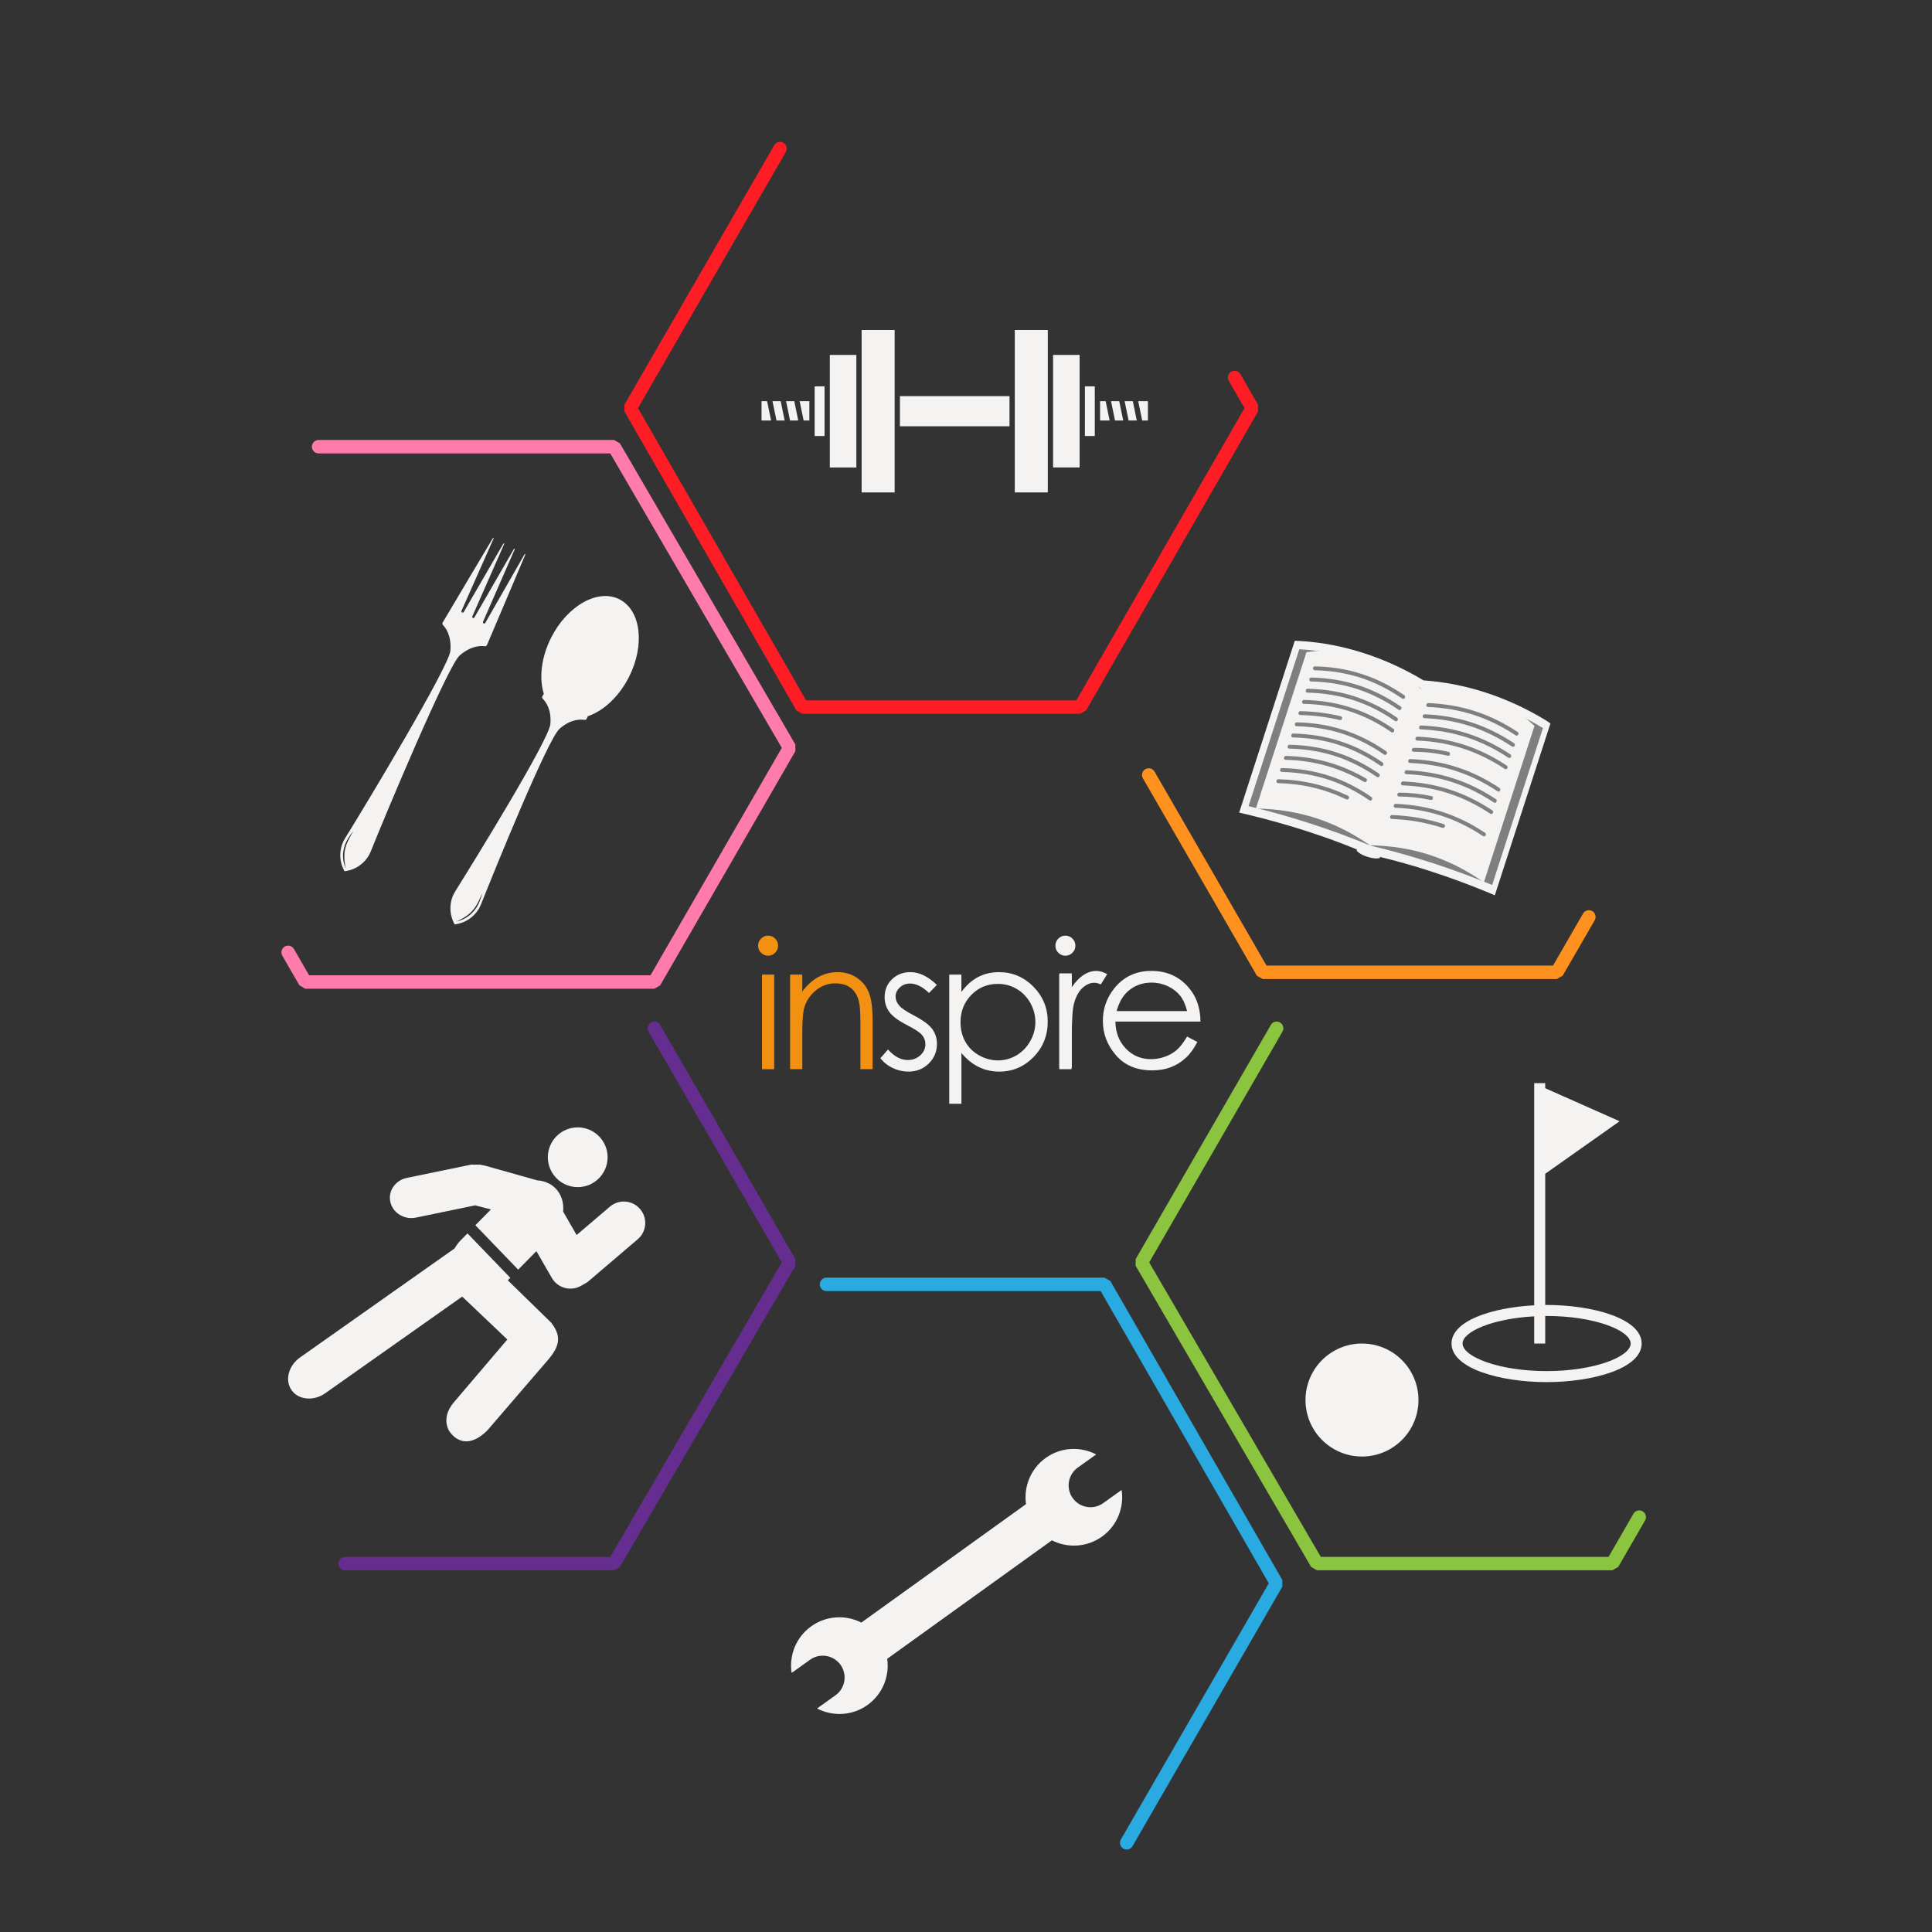 <?xml version="1.0" encoding="utf-8"?>
<!-- Generator: Adobe Illustrator 16.0.4, SVG Export Plug-In . SVG Version: 6.00 Build 0)  -->
<!DOCTYPE svg PUBLIC "-//W3C//DTD SVG 1.1//EN" "http://www.w3.org/Graphics/SVG/1.1/DTD/svg11.dtd">
<svg version="1.1" id="Layer_1" xmlns="http://www.w3.org/2000/svg" xmlns:xlink="http://www.w3.org/1999/xlink" x="0px" y="0px"
	 width="864px" height="864px" viewBox="0 0 864 864" enable-background="new 0 0 864 864" xml:space="preserve">
<rect x="0" y="0" width="864" height="864" fill="#333333" stroke="none"/>
<g>
	
		<polyline fill="none" stroke="#FF1D25" stroke-width="6" stroke-linecap="round" stroke-linejoin="bevel" stroke-miterlimit="10" points="
		348.83,66.461 281.84,182.497 358.754,316.2 420.927,316.2 483.094,316.2 560.01,182.497 552.11,168.815 	"/>
	
		<polyline fill="none" stroke="#29AAE1" stroke-width="6" stroke-linecap="round" stroke-linejoin="bevel" stroke-miterlimit="10" points="
		369.607,574.372 431.784,574.372 493.952,574.372 570.865,708.073 503.87,824.108 	"/>
	
		<polyline fill="none" stroke="#8BC53F" stroke-width="6" stroke-linecap="round" stroke-linejoin="bevel" stroke-miterlimit="10" points="
		570.926,459.853 510.466,564.567 588.936,699.237 721.084,699.237 733.081,678.464 	"/>
	
		<polyline fill="none" stroke="#FF921E" stroke-width="6" stroke-linecap="round" stroke-linejoin="bevel" stroke-miterlimit="10" points="
		513.713,346.573 564.664,434.825 696.244,434.825 710.55,410.046 	"/>
	
		<polyline fill="none" stroke="#662D90" stroke-width="6" stroke-linecap="round" stroke-linejoin="bevel" stroke-miterlimit="10" points="
		292.637,459.853 353.096,564.567 274.63,699.237 154.339,699.237 	"/>
	
		<polyline fill="none" stroke="#FF7BAB" stroke-width="6" stroke-linecap="round" stroke-linejoin="bevel" stroke-miterlimit="10" points="
		142.478,199.765 274.63,199.765 353.096,334.438 292.637,439.155 136.502,439.155 128.847,425.894 	"/>
	<g>
		<path fill="#F29111" d="M343.467,418.421c1.241,0,2.304,0.438,3.178,1.318c0.875,0.883,1.324,1.95,1.324,3.194
			c0,1.217-0.447,2.265-1.324,3.146c-0.873,0.877-1.937,1.319-3.178,1.319c-1.207,0-2.256-0.439-3.135-1.319
			c-0.872-0.882-1.316-1.929-1.316-3.146c0-1.248,0.442-2.312,1.316-3.194C341.21,418.86,342.258,418.421,343.467,418.421z
			 M340.769,435.841h5.441v42.297h-5.441V435.841z"/>
		<path fill="#F29111" d="M353.331,435.841h5.443v7.574c2.176-2.902,4.591-5.07,7.234-6.515c2.644-1.43,5.52-2.15,8.628-2.15
			c3.162,0,5.969,0.802,8.422,2.409c2.446,1.61,4.255,3.771,5.418,6.493c1.172,2.723,1.75,6.964,1.75,12.716v21.77h-5.442v-20.176
			c0-4.877-0.201-8.125-0.605-9.76c-0.63-2.806-1.845-4.904-3.63-6.318c-1.788-1.412-4.123-2.121-6.998-2.121
			c-3.294,0-6.238,1.088-8.843,3.271c-2.611,2.173-4.327,4.868-5.158,8.08c-0.518,2.101-0.778,5.939-0.778,11.51v15.514h-5.441
			L353.331,435.841L353.331,435.841z"/>
		<path fill="#F4F3F2" d="M418.966,440.464l-3.493,3.618c-2.918-2.827-5.76-4.24-8.536-4.24c-1.772,0-3.282,0.581-4.542,1.751
			c-1.256,1.164-1.892,2.527-1.892,4.079c0,1.372,0.522,2.681,1.56,3.925c1.031,1.273,3.222,2.764,6.547,4.473
			c4.053,2.103,6.806,4.121,8.257,6.066c1.43,1.967,2.146,4.186,2.146,6.648c0,3.475-1.221,6.414-3.66,8.823
			c-2.441,2.408-5.492,3.615-9.148,3.615c-2.444,0-4.773-0.533-6.989-1.596c-2.219-1.063-4.061-2.529-5.512-4.394l3.424-3.889
			c2.781,3.139,5.726,4.707,8.844,4.707c2.183,0,4.037-0.703,5.569-2.098c1.532-1.4,2.299-3.047,2.299-4.943
			c0-1.556-0.508-2.939-1.516-4.156c-1.012-1.192-3.305-2.694-6.858-4.514c-3.822-1.971-6.416-3.91-7.789-5.828
			c-1.377-1.92-2.069-4.107-2.069-6.57c0-3.219,1.1-5.883,3.294-8.013c2.189-2.117,4.965-3.187,8.316-3.187
			C411.102,434.75,415.02,436.655,418.966,440.464z"/>
		<path fill="#F4F3F2" d="M424.503,435.841h5.44v7.773c2.146-2.955,4.622-5.176,7.415-6.65c2.799-1.478,5.922-2.214,9.369-2.214
			c6.002,0,11.143,2.161,15.411,6.493c4.274,4.332,6.411,9.539,6.411,15.631c0,6.22-2.114,11.504-6.354,15.842
			c-4.229,4.338-9.339,6.508-15.318,6.508c-3.368,0-6.467-0.699-9.284-2.102c-2.815-1.399-5.373-3.477-7.645-6.254v22.737h-5.442
			L424.503,435.841L424.503,435.841z M446.271,439.997c-4.71,0-8.672,1.643-11.893,4.932c-3.217,3.285-4.828,7.375-4.828,12.271
			c0,3.209,0.72,6.095,2.15,8.66c1.438,2.565,3.496,4.595,6.174,6.1c2.673,1.499,5.499,2.253,8.473,2.253
			c2.922,0,5.671-0.754,8.239-2.274c2.578-1.519,4.625-3.626,6.152-6.351c1.526-2.715,2.283-5.566,2.283-8.543
			c0-3.002-0.755-5.854-2.268-8.545c-1.514-2.691-3.556-4.775-6.11-6.267C452.087,440.741,449.292,439.997,446.271,439.997z"/>
		<path fill="#F4F3F2" d="M476.432,418.421c1.239,0,2.291,0.438,3.172,1.318c0.877,0.883,1.315,1.95,1.315,3.194
			c0,1.217-0.438,2.265-1.315,3.146c-0.878,0.877-1.931,1.319-3.172,1.319c-1.218,0-2.263-0.439-3.14-1.319
			c-0.876-0.882-1.315-1.929-1.315-3.146c0-1.248,0.439-2.312,1.315-3.194C474.169,418.86,475.211,418.421,476.432,418.421z
			 M473.723,435.841h5.443v42.297h-5.443V435.841z"/>
		<path fill="#F4F3F2" d="M473.755,435.288h5.562v6.188c1.654-2.438,3.403-4.264,5.249-5.465c1.839-1.203,3.753-1.812,5.752-1.812
			c1.504,0,3.112,0.481,4.823,1.442l-2.838,4.586c-1.141-0.49-2.1-0.738-2.879-0.738c-1.818,0-3.563,0.742-5.247,2.232
			c-1.683,1.494-2.967,3.812-3.85,6.938c-0.675,2.413-1.007,7.285-1.007,14.62v14.308h-5.562L473.755,435.288L473.755,435.288z"/>
		<path fill="#F4F3F2" d="M530.876,463.558l4.585,2.41c-1.5,2.952-3.24,5.339-5.216,7.152c-1.972,1.819-4.189,3.192-6.65,4.141
			c-2.464,0.949-5.255,1.418-8.362,1.418c-6.905,0-12.301-2.262-16.191-6.789c-3.893-4.518-5.836-9.635-5.836-15.332
			c0-5.366,1.643-10.146,4.939-14.346c4.179-5.346,9.77-8.012,16.771-8.012c7.217,0,12.97,2.733,17.276,8.2
			c3.062,3.869,4.614,8.687,4.668,14.466h-38.056c0.094,4.911,1.668,8.941,4.7,12.087c3.035,3.134,6.784,4.708,11.253,4.708
			c2.155,0,4.252-0.375,6.29-1.123c2.029-0.746,3.768-1.746,5.188-2.98C527.67,468.319,529.215,466.321,530.876,463.558z
			 M530.876,452.165c-0.726-2.902-1.786-5.219-3.171-6.961c-1.39-1.734-3.225-3.143-5.513-4.198
			c-2.285-1.064-4.685-1.589-7.201-1.589c-4.15,0-7.721,1.332-10.709,4c-2.175,1.945-3.825,4.86-4.941,8.749L530.876,452.165
			L530.876,452.165z"/>
	</g>
	<g id="_x36__1_">
		<path fill="#F4F3F2" d="M691.647,583.585c-0.203,0-0.414,0.02-0.618,0.02v-58.69l33.272-23.488l-33.272-14.77v-2.261h-4.926
			v99.355c-18.812,0.979-36.972,6.889-36.972,17.084c0,11.207,21.902,17.254,42.515,17.254c20.613,0,42.514-6.047,42.514-17.254
			C734.161,589.638,712.261,583.585,691.647,583.585z M691.647,613.159c-21.512,0-37.584-6.509-37.584-12.326
			c0-5.299,13.38-11.158,32.04-12.158v12.158h4.926v-12.306c0.209,0,0.404-0.018,0.618-0.018c21.51,0,37.591,6.506,37.591,12.318
			C729.235,606.657,713.157,613.159,691.647,613.159z"/>
		<path fill="#F4F3F2" d="M609.088,600.835c-13.954,0-25.26,11.317-25.26,25.262c0,13.957,11.304,25.264,25.26,25.264
			c13.959,0,25.258-11.309,25.258-25.264C634.35,612.146,623.046,600.835,609.088,600.835z"/>
	</g>
	<g id="_x39__1_">
		<path fill="#F4F3F2" d="M451.458,190.629c0-0.264,0-13.22,0-13.483c-0.264,0-48.744,0-49.005,0c0,0.261,0,13.217,0,13.483
			C402.714,190.629,451.194,190.629,451.458,190.629z"/>
		<path fill="#F4F3F2" d="M368.743,194.987c0-0.261,0-21.938,0-22.201c-0.245,0-4.188,0-4.429,0c0,0.261,0,21.94,0,22.201
			C364.557,194.987,368.496,194.987,368.743,194.987z"/>
		<path fill="#F4F3F2" d="M485.171,172.784c0,0.266-0.004,21.94-0.004,22.202c0.246,0,4.185,0,4.431,0
			c0-0.655-0.003-21.965-0.003-22.202C489.348,172.784,485.413,172.784,485.171,172.784z"/>
		<path fill="#F4F3F2" d="M356.981,188.041c-0.062-0.301-1.741-8.429-1.781-8.631c-0.202,0-3.376,0-3.671,0
			c0.066,0.305,1.749,8.422,1.787,8.631C353.516,188.041,356.691,188.041,356.981,188.041z"/>
		<path fill="#F4F3F2" d="M361.951,179.41c-0.245,0-4.043,0-4.345,0c0.068,0.305,1.746,8.427,1.786,8.633c0.192,0,2.33,0,2.56,0
			C361.951,187.788,361.951,179.668,361.951,179.41z"/>
		<path fill="#F4F3F2" d="M344.831,188.041c-0.058-0.308-1.743-8.429-1.783-8.631c-0.188,0-2.259,0-2.489,0c0,0.257,0,8.378,0,8.631
			C340.802,188.041,344.541,188.041,344.831,188.041z"/>
		<path fill="#F4F3F2" d="M350.909,188.041c-0.06-0.301-1.746-8.429-1.78-8.631c-0.201,0-3.374,0-3.667,0
			c0.066,0.305,1.747,8.422,1.789,8.631C347.442,188.041,350.618,188.041,350.909,188.041z"/>
		<path fill="#F4F3F2" d="M491.957,179.41c0,0.261,0,8.378,0,8.633c0.241,0,3.979,0,4.277,0c-0.066-0.3-1.746-8.42-1.785-8.633
			C494.253,179.41,492.188,179.41,491.957,179.41z"/>
		<path fill="#F4F3F2" d="M502.934,179.41c0.062,0.312,1.74,8.427,1.781,8.633c0.194,0,3.371,0,3.664,0
			c-0.062-0.3-1.747-8.42-1.784-8.633C506.396,179.41,503.227,179.41,502.934,179.41z"/>
		<path fill="#F4F3F2" d="M509.007,179.41c0.066,0.312,1.749,8.427,1.782,8.633c0.2,0,2.329,0,2.564,0c0-0.251,0-8.368,0-8.633
			C513.11,179.41,509.303,179.41,509.007,179.41z"/>
		<path fill="#F4F3F2" d="M496.854,179.41c0.069,0.312,1.747,8.427,1.788,8.633c0.194,0,3.373,0,3.67,0
			c-0.07-0.3-1.75-8.42-1.787-8.633C500.322,179.41,497.149,179.41,496.854,179.41z"/>
		<path fill="#F4F3F2" d="M400.092,220.205c0-0.264,0-72.373,0-72.64c-0.258,0-14.511,0-14.767,0c0,0.132,0,72.387,0,72.64
			C385.581,220.205,399.832,220.205,400.092,220.205z"/>
		<path fill="#F4F3F2" d="M382.961,209.054c0-0.264,0-50.072,0-50.336c-0.256,0-11.604,0-11.861,0c0,0.265,0,50.074,0,50.336
			C371.36,209.054,382.723,209.054,382.961,209.054z"/>
		<path fill="#F4F3F2" d="M453.821,147.567c0,0.269,0,72.374,0,72.64c0.259,0,14.505,0,14.76,0c0-0.254,0-72.466,0-72.64
			C468.326,147.567,454.074,147.567,453.821,147.567z"/>
		<path fill="#F4F3F2" d="M470.945,158.716c0,0.267,0.001,50.075,0.001,50.337c0.254,0,11.599,0,11.86,0c0-0.263,0-50.071,0-50.337
			C482.557,158.716,471.2,158.716,470.945,158.716z"/>
	</g>
	<g id="_x32_1_1_">
		<path fill="#F4F3F2" d="M258.358,530.89c7.372,0,13.366-5.994,13.366-13.359c0-7.372-5.996-13.364-13.366-13.364
			c-7.361,0-13.364,5.992-13.364,13.364C244.996,524.894,250.999,530.89,258.358,530.89z"/>
		<path fill="#F4F3F2" d="M286.261,540.698c-1.659-1.941-3.974-3.134-6.528-3.337c-2.557-0.2-5.032,0.603-6.982,2.263
			c0,0-11.939,10.178-14.882,12.682c-1.062-1.852-3.818-6.629-6.028-10.488c0.375-3.957-0.771-7.797-3.558-10.539
			c-0.704-0.688-1.483-1.268-2.308-1.754l0.041-0.039l-0.319-0.086c-1.662-0.918-3.513-1.412-5.438-1.534l-23.436-6.603l0.182,0.055
			l-2.245-0.475c0.249,0.041-4.022-0.023-4.022-0.023l-28.839,5.949c-2.559,0.531-4.805,2.056-6.162,4.187
			c-1.289,2.01-1.69,4.387-1.141,6.682c1.152,4.857,6.259,7.939,11.385,6.883c0,0,25.632-5.293,26.521-5.475
			c0.338,0.088,3.451,0.883,7.058,1.813l-6.967,7.078l19.143,19.854l8.142-8.289l6.898,11.983c2.633,4.584,8.495,6.16,13.068,3.537
			c0.013-0.037,2.867-1.651,2.867-1.651l22.476-19.162c1.948-1.658,3.136-3.976,3.34-6.529c0.016-0.258,0.026-0.514,0.026-0.776
			C288.553,544.626,287.753,542.454,286.261,540.698z"/>
		<path fill="#F4F3F2" d="M246.513,591.524l-19.424-18.965l1.111-1.131l-6.407-6.639l-1.904-1.979L213.9,556.6l-2.021-2.1
			l-2.818-2.922l-3.053,3.104c-1.103,1.129-1.975,2.363-2.735,3.635l-69.097,48.748c-5.186,3.65-6.879,10.211-3.779,14.625
			c3.111,4.404,9.863,5.025,15.042,1.375l61.263-43.227c5.533,5.254,18.244,17.354,20.183,19.188
			c-2.254,2.64-23.788,27.937-23.788,27.937c-2.431,2.91-3.482,5.475-3.482,8.365c0,1.522,0.522,3.729,1.542,5.004
			c0,0,6.115,9.985,16.815-0.689l27.239-31.653c5.354-6.269,5.724-10.697,1.38-16.349L246.513,591.524z"/>
	</g>
	<g>
		<path fill="#F4F3F2" d="M691.416,322.196c-8.658-5.278-17.604-9.432-27.097-12.508c-9.226-2.982-18.482-4.781-27.702-5.417
			c-8.461-5.089-17.363-9.167-26.604-12.157c-9.492-3.071-18.951-4.87-28.436-5.451l-2.548-0.104L554.159,363.4l3.448,0.809
			c9.193,2.201,18.084,4.684,27.031,7.58c7.934,2.564,15.184,5.222,22.213,8.11l-0.166,0.498c0,0,1.074,1.562,4.781,2.763
			c3.715,1.204,5.518,0.574,5.518,0.574l0.165-0.504c7.392,1.78,14.58,3.804,22.507,6.363c8.945,2.897,17.299,5.996,26.041,9.601
			l2.788,1.209l24.883-76.895L691.416,322.196z"/>
	</g>
	<g>
		<path fill="#7F7F7F" d="M667.303,395.775c-17.728-7.312-35.834-13.172-54.479-17.632c7.566-23.391,15.139-46.782,22.71-70.174
			c19.176,1.17,38.128,7.657,54.481,17.633C682.444,348.996,674.874,372.387,667.303,395.775z"/>
	</g>
	<g>
		<path fill="#7F7F7F" d="M612.824,378.143c-17.725-7.311-35.833-13.171-54.475-17.632c7.566-23.393,15.138-46.784,22.707-70.171
			c19.179,1.168,38.13,7.655,54.478,17.632C627.965,331.364,620.391,354.754,612.824,378.143z"/>
	</g>
	<g>
		<g>
			<path fill="#F4F3F2" d="M612.824,378.143c-15.604-10.917-32.148-16.269-51.188-16.566c7.547-23.317,15.09-46.637,22.64-69.95
				c20.007-2.646,36.418,2.917,51.185,16.563C627.917,331.509,620.374,354.828,612.824,378.143z"/>
		</g>
	</g>
	<g>
		<g>
			<path fill="#F4F3F2" d="M612.414,378.01c19.039,0.293,35.584,5.648,51.189,16.565c7.545-23.318,15.092-46.634,22.635-69.95
				c-14.661-13.863-31.215-18.975-51.186-16.566C627.505,331.378,619.959,354.694,612.414,378.01z"/>
		</g>
	</g>
	<g>
		<g>
			<g>
				<path fill="#7F7F7F" d="M677.991,328.944c-0.066-0.021-0.123-0.05-0.177-0.091c-12.18-8.05-24.638-12.083-39.222-12.69
					c-0.447-0.019-0.777-0.424-0.741-0.905c0.041-0.48,0.436-0.851,0.886-0.833c14.866,0.62,27.564,4.729,39.974,12.936
					c0.374,0.249,0.473,0.781,0.225,1.195C678.727,328.902,678.337,329.054,677.991,328.944z"/>
			</g>
			<g>
				<path fill="#7F7F7F" d="M676.372,333.948c-0.065-0.021-0.124-0.05-0.181-0.086c-12.176-8.051-24.639-12.088-39.217-12.691
					c-0.447-0.021-0.778-0.425-0.739-0.905c0.039-0.479,0.435-0.855,0.882-0.834c14.862,0.621,27.57,4.731,39.976,12.939
					c0.38,0.245,0.479,0.779,0.229,1.193C677.108,333.911,676.713,334.058,676.372,333.948z"/>
			</g>
			<g>
				<path fill="#7F7F7F" d="M674.748,338.955c-0.062-0.023-0.12-0.05-0.179-0.087c-12.175-8.052-24.636-12.083-39.214-12.695
					c-0.45-0.019-0.782-0.421-0.743-0.9c0.04-0.479,0.438-0.854,0.886-0.836c14.863,0.621,27.562,4.732,39.973,12.939
					c0.372,0.248,0.472,0.782,0.224,1.198C675.484,338.917,675.1,339.067,674.748,338.955z"/>
			</g>
			<g>
				<path fill="#7F7F7F" d="M633.532,331.145c-0.343-0.108-0.576-0.459-0.54-0.866c0.04-0.481,0.435-0.853,0.883-0.837
					c14.86,0.617,27.562,4.731,39.973,12.938c0.377,0.25,0.475,0.787,0.228,1.199c-0.248,0.412-0.756,0.546-1.127,0.297
					c-12.172-8.052-24.638-12.085-39.217-12.69C633.666,331.177,633.598,331.17,633.532,331.145z"/>
			</g>
			<g>
				<path fill="#7F7F7F" d="M631.915,336.153c-0.331-0.111-0.563-0.446-0.541-0.839c0.024-0.479,0.405-0.868,0.854-0.868
					c5.287,0.013,10.558,0.635,15.662,1.836c0.439,0.1,0.692,0.566,0.577,1.037c-0.12,0.471-0.566,0.769-0.995,0.664
					c-4.995-1.179-10.154-1.783-15.323-1.796C632.061,336.187,631.989,336.177,631.915,336.153z"/>
			</g>
			<g>
				<path fill="#7F7F7F" d="M630.29,341.16c-0.343-0.113-0.573-0.466-0.538-0.874c0.032-0.476,0.436-0.854,0.876-0.832
					c14.864,0.619,27.575,4.729,39.978,12.937c0.379,0.248,0.479,0.783,0.223,1.193c-0.248,0.414-0.749,0.547-1.123,0.298
					c-12.177-8.047-24.635-12.081-39.216-12.692C630.426,341.192,630.357,341.181,630.29,341.16z"/>
			</g>
			<g>
				<path fill="#7F7F7F" d="M668.268,358.98c-0.063-0.021-0.122-0.049-0.184-0.089c-12.171-8.046-24.63-12.083-39.209-12.689
					c-0.451-0.02-0.783-0.426-0.746-0.903c0.042-0.482,0.436-0.855,0.883-0.835c14.864,0.621,27.572,4.73,39.979,12.937
					c0.372,0.248,0.476,0.784,0.22,1.196C669.003,358.942,668.612,359.093,668.268,358.98z"/>
			</g>
			<g>
				<path fill="#7F7F7F" d="M666.648,363.986c-0.063-0.021-0.123-0.05-0.182-0.089c-12.174-8.047-24.635-12.08-39.217-12.689
					c-0.449-0.018-0.78-0.425-0.739-0.903c0.032-0.48,0.437-0.853,0.88-0.84c14.866,0.625,27.572,4.736,39.978,12.938
					c0.376,0.248,0.476,0.782,0.223,1.196C667.386,363.946,666.993,364.1,666.648,363.986z"/>
			</g>
			<g>
				<path fill="#7F7F7F" d="M625.432,356.178c-0.332-0.107-0.562-0.441-0.541-0.835c0.021-0.48,0.406-0.871,0.857-0.871
					c4.864,0.015,9.729,0.541,14.454,1.565c0.438,0.09,0.696,0.549,0.587,1.023c-0.105,0.47-0.547,0.778-0.982,0.681
					c-4.625-1-9.382-1.515-14.143-1.528C625.578,356.213,625.504,356.201,625.432,356.178z"/>
			</g>
			<g>
				<path fill="#7F7F7F" d="M663.411,374.003c-0.063-0.021-0.125-0.049-0.185-0.086c-12.174-8.053-24.635-12.083-39.217-12.693
					c-0.447-0.018-0.781-0.424-0.74-0.905c0.039-0.481,0.435-0.853,0.885-0.836c14.863,0.623,27.565,4.733,39.976,12.939
					c0.376,0.25,0.472,0.78,0.225,1.194C664.143,373.961,663.749,374.109,663.411,374.003z"/>
			</g>
			<g>
				<path fill="#7F7F7F" d="M622.19,366.189c-0.339-0.108-0.576-0.458-0.541-0.865c0.039-0.482,0.435-0.856,0.886-0.839
					c8.104,0.328,15.455,1.616,23.119,4.061c0.431,0.152,0.652,0.622,0.504,1.081c-0.15,0.459-0.611,0.728-1.035,0.59
					c-7.539-2.401-14.762-3.669-22.729-3.989C622.321,366.225,622.257,366.212,622.19,366.189z"/>
			</g>
		</g>
	</g>
	<g>
		<g>
			<g>
				<path fill="#7F7F7F" d="M627.294,312.521c-0.065-0.023-0.127-0.05-0.19-0.097c-12.082-8.309-24.533-12.338-39.193-12.683
					c-0.448-0.012-0.787-0.409-0.757-0.891c0.037-0.481,0.428-0.864,0.873-0.854c14.963,0.355,27.676,4.472,40.007,12.946
					c0.372,0.256,0.465,0.796,0.206,1.204C628.021,312.486,627.632,312.629,627.294,312.521z"/>
			</g>
			<g>
				<path fill="#7F7F7F" d="M586.073,304.707c-0.337-0.106-0.57-0.451-0.54-0.852c0.031-0.482,0.42-0.862,0.869-0.851
					c14.959,0.353,27.675,4.468,40.006,12.946c0.367,0.256,0.459,0.794,0.204,1.202c-0.256,0.409-0.759,0.535-1.131,0.283
					c-12.081-8.307-24.536-12.343-39.193-12.688C586.212,304.745,586.146,304.73,586.073,304.707z"/>
			</g>
			<g>
				<path fill="#7F7F7F" d="M624.055,322.534c-0.066-0.026-0.129-0.057-0.194-0.101c-12.078-8.305-24.53-12.34-39.193-12.684
					c-0.448-0.008-0.787-0.409-0.754-0.891c0.028-0.481,0.421-0.859,0.871-0.852c14.962,0.354,27.673,4.471,40.01,12.951
					c0.366,0.253,0.46,0.79,0.207,1.196C624.781,322.499,624.391,322.642,624.055,322.534z"/>
			</g>
			<g>
				<path fill="#7F7F7F" d="M622.434,327.54c-0.065-0.021-0.134-0.053-0.192-0.097c-12.074-8.304-24.531-12.34-39.192-12.687
					c-0.449-0.01-0.789-0.407-0.756-0.889c0.032-0.479,0.425-0.865,0.872-0.852c14.966,0.354,27.674,4.469,40.005,12.949
					c0.369,0.253,0.458,0.795,0.203,1.2C623.159,327.503,622.771,327.647,622.434,327.54z"/>
			</g>
			<g>
				<path fill="#7F7F7F" d="M581.214,319.729c-0.336-0.108-0.567-0.454-0.542-0.851c0.029-0.483,0.426-0.865,0.869-0.854
					c6.272,0.149,12.016,0.872,18.074,2.279c0.436,0.103,0.693,0.565,0.574,1.036c-0.112,0.469-0.561,0.771-0.993,0.666
					c-5.955-1.378-11.605-2.093-17.771-2.239C581.35,319.765,581.28,319.748,581.214,319.729z"/>
			</g>
			<g>
				<path fill="#7F7F7F" d="M619.193,337.552c-0.07-0.025-0.135-0.056-0.196-0.097c-12.081-8.311-24.528-12.339-39.188-12.683
					c-0.447-0.015-0.788-0.411-0.756-0.895c0.032-0.481,0.425-0.864,0.868-0.85c14.966,0.354,27.681,4.468,40.011,12.948
					c0.367,0.255,0.459,0.792,0.207,1.2C619.917,337.52,619.531,337.662,619.193,337.552z"/>
			</g>
			<g>
				<path fill="#7F7F7F" d="M577.975,329.742c-0.341-0.108-0.572-0.451-0.543-0.852c0.034-0.486,0.42-0.864,0.872-0.852
					c14.962,0.351,27.675,4.469,40.005,12.95c0.368,0.251,0.463,0.788,0.205,1.199c-0.254,0.411-0.763,0.535-1.131,0.28
					c-12.081-8.311-24.531-12.342-39.194-12.687C578.109,329.775,578.04,329.766,577.975,329.742z"/>
			</g>
			<g>
				<path fill="#7F7F7F" d="M615.949,347.564c-0.065-0.021-0.131-0.056-0.19-0.097c-12.081-8.306-24.532-12.338-39.191-12.686
					c-0.446-0.01-0.786-0.407-0.755-0.893c0.029-0.479,0.423-0.861,0.871-0.847c14.961,0.353,27.675,4.468,40.006,12.946
					c0.367,0.255,0.461,0.789,0.209,1.199C616.677,347.532,616.29,347.672,615.949,347.564z"/>
			</g>
			<g>
				<path fill="#7F7F7F" d="M574.727,339.754c-0.331-0.108-0.567-0.455-0.538-0.854c0.036-0.482,0.424-0.862,0.872-0.854
					c13.123,0.359,24.517,3.566,35.851,10.1c0.387,0.226,0.514,0.75,0.283,1.173c-0.224,0.427-0.726,0.59-1.114,0.366
					c-11.111-6.407-22.273-9.552-35.144-9.899C574.868,339.787,574.797,339.775,574.727,339.754z"/>
			</g>
			<g>
				<path fill="#7F7F7F" d="M612.578,357.997c-0.072-0.025-0.134-0.055-0.196-0.1c-12.081-8.304-24.534-12.339-39.194-12.682
					c-0.443-0.013-0.784-0.409-0.754-0.892c0.032-0.48,0.422-0.861,0.871-0.848c14.963,0.354,27.678,4.467,40.007,12.946
					c0.366,0.255,0.464,0.793,0.206,1.204C613.307,357.965,612.914,358.104,612.578,357.997z"/>
			</g>
			<g>
				<path fill="#7F7F7F" d="M571.354,350.185c-0.335-0.109-0.57-0.454-0.544-0.856c0.033-0.479,0.427-0.859,0.877-0.849
					c11.193,0.289,21.095,2.646,31.154,7.396c0.4,0.189,0.565,0.7,0.369,1.147c-0.195,0.439-0.687,0.641-1.089,0.451
					c-9.863-4.662-19.57-6.97-30.55-7.255C571.492,350.22,571.422,350.207,571.354,350.185z"/>
			</g>
		</g>
	</g>
	<path fill="#F4F3F2" d="M217.801,288.405c2.24-5.158,17.16-40.478,17.16-40.478l-0.131-0.133l-0.182-0.025l-17.62,30.78
		c0,0-0.274,0.488-0.768,0.239c-0.485-0.247-0.24-0.744-0.24-0.744l14.208-32.496l-0.133-0.15l-0.201-0.018l-17.718,30.704
		c0,0-0.268,0.499-0.715,0.273c-0.45-0.229-0.215-0.744-0.215-0.744l14.276-32.444l-0.141-0.149l-0.199-0.027l-17.788,30.682
		c0,0-0.276,0.487-0.746,0.245c-0.476-0.242-0.257-0.756-0.257-0.756l14.389-32.417l-0.134-0.134l-0.182-0.024
		c0,0-19.645,32.927-22.482,37.783c-0.271,0.458-0.173,0.877,0.19,1.242c1.24,1.229,3.807,4.901,3.236,11.414
		c-0.426,6.794-38.627,70.312-47.156,83.941c-2.121,3.382-3.288,9.111-0.18,14.671l0,0c6.323-0.782,10.244-5.11,11.716-8.825
		c5.945-14.939,34.55-83.316,39.775-87.68c4.916-4.312,9.392-4.411,11.12-4.142C217.2,289.064,217.589,288.891,217.801,288.405z
		 M155.608,375.03c1.663-2.656,2.42-3.368,2.42-3.368s-2.73,4.38-3.424,7.059c-0.665,2.274-0.97,4.901,0.014,9.665
		C152.312,383.232,153.643,378.171,155.608,375.03z"/>
	<path fill="#F4F3F2" d="M262.855,320.316c6.938-2.348,13.919-8.674,18.423-17.562c7.256-14.319,5.347-29.873-4.259-34.738
		c-9.608-4.869-23.276,2.795-30.53,17.111c-4.486,8.849-5.463,18.173-3.284,25.152c-0.253,0.423-0.457,0.771-0.613,1.035
		c-0.262,0.458-0.172,0.878,0.189,1.24c1.243,1.23,3.91,4.691,3.348,11.203c-0.426,6.795-34.091,61.344-42.615,74.966
		c-2.125,3.391-3.291,9.113-0.179,14.674l0,0c6.32-0.782,10.241-5.116,11.719-8.824c5.939-14.938,30.006-74.347,35.232-78.71
		c4.916-4.312,9.282-4.205,11.011-3.934c0.504,0.078,0.905-0.093,1.118-0.582C262.524,321.085,262.675,320.736,262.855,320.316z
		 M211.99,406.372c1.754-2.14,3.666-6.935,3.666-6.935s-0.124,1.026-1.28,3.936c-1.371,3.441-4.668,7.509-10.185,8.708
		C208.611,410.048,210.552,408.247,211.99,406.372z"/>
	<path fill="#F4F3F2" d="M470.407,688.843c6.963,3.541,15.605,3.195,22.404-1.666c6.851-4.9,9.964-13.059,8.777-20.857
		c-5.107,3.662-6.407,4.593-8.241,5.896c-4.386,3.141-10.491,2.127-13.63-2.264c-3.138-4.39-2.122-10.494,2.263-13.636
		c1.98-1.418,3.357-2.395,8.242-5.889c-6.993-3.643-15.725-3.334-22.572,1.564c-6.793,4.862-9.917,12.928-8.813,20.659
		l-73.645,52.98c-6.96-3.545-15.605-3.199-22.403,1.66c-6.849,4.897-9.965,13.063-8.777,20.856c5.112-3.659,6.41-4.586,8.238-5.896
		c4.396-3.139,10.498-2.125,13.636,2.264c3.14,4.391,2.125,10.5-2.262,13.635c-1.984,1.42-3.353,2.4-8.24,5.892
		c6.99,3.641,15.72,3.334,22.567-1.562c6.796-4.858,9.919-12.93,8.818-20.662L470.407,688.843z"/>
</g>
</svg>
